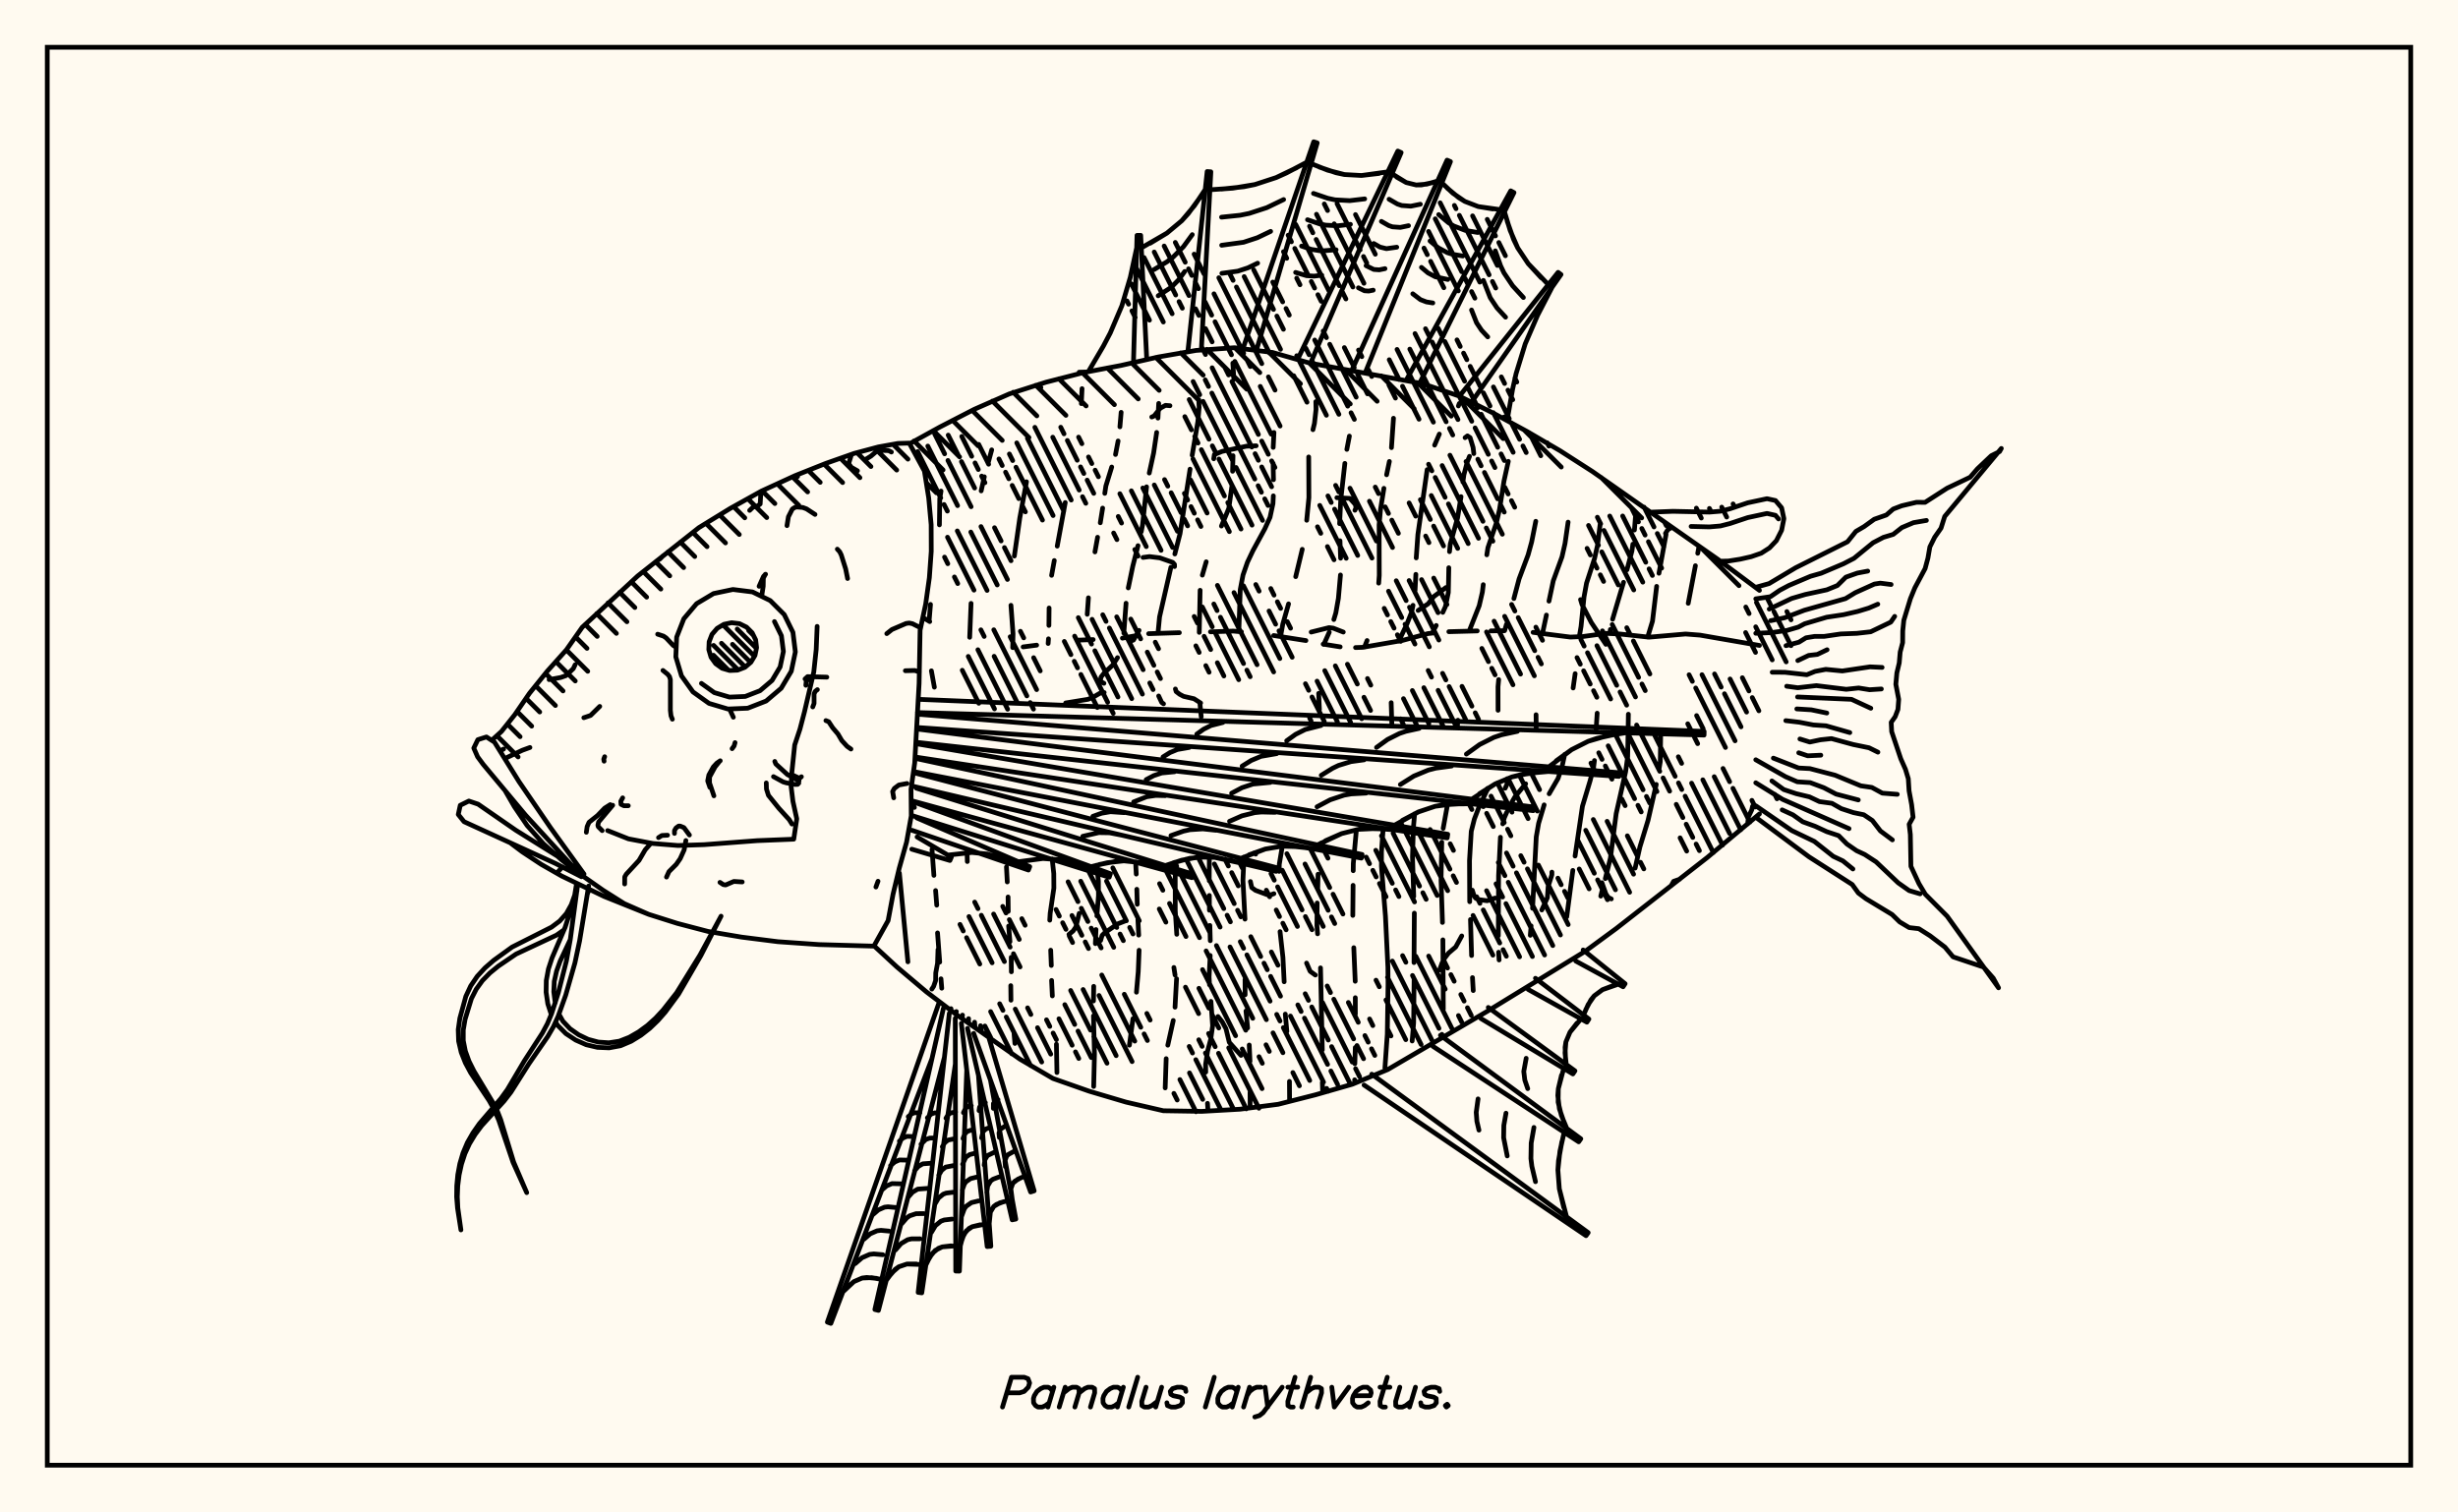 <svg xmlns="http://www.w3.org/2000/svg" width="520" height="320"><rect x="0" y="0" width="520" height="320" fill="floralwhite"/><rect x="10" y="10" width="500" height="300" stroke="black" stroke-width="1" fill="none"/><path stroke="black" stroke-width="1" fill="none" stroke-linecap="round" stroke-linejoin="round" d="
M 192.43 93.88 198.87 90.33 206.09 86.61 213.53 83.34 221.27 80.87 229.14 78.85 237.11 77.33 245.03 75.53 253.04 74.14 261.14 73.57 269.2 74.57 277.01 76.8 300.98 81.18 308.67 83.79 315.94 87.42 323.07 91.3 330.08 95.39 336.92 99.78 363.53 118.42 372.22 124.91 
M 372.22 172.21 361.15 181.45 341.94 196.44 335.39 201.25 314.62 213.98 293.59 226.29 286.09 229.4 278.28 231.64 270.41 233.64 262.35 234.68 254.24 235.14 246.12 235.01 238.21 233.18 230.42 230.87 222.76 228.18 215.75 224.08 202.45 214.75 195.97 209.84 189.77 204.61 184.91 200.12 
M 216.45 136.87 219.31 136.5 
M 228.11 135.44 231.26 135.32 
M 237.45 135.02 240.19 134.51 
M 243 134.07 249.5 133.86 
M 256.08 133.68 260.92 133.52 262.63 133.68 
M 269.45 134.46 276.27 135.53 
M 279.92 136.28 283.52 136.86 
M 286.77 137.01 288.27 136.96 296.66 135.51 302.09 134.05 303.54 133.89 
M 306.51 133.65 312.52 133.49 
M 315.41 133.48 318.27 133.45 
M 324.33 133.79 332.2 134.79 334.82 134.68 339.73 134.01 342.62 134.13 348.85 134.81 356.59 134.14 359.66 134.38 372.22 136.56 
M 190.27 184.72 192.07 203.5 
M 199.08 103.9 198.81 105.5 198.74 111.05 
M 196.85 127.88 196.56 131.33 
M 197.04 141.93 197.67 145.39 
M 197.17 179.71 197.57 185.21 
M 197.93 188.42 198.17 191.51 
M 198.34 197.38 198.8 203.56 
M 199.07 207.09 199.23 209.08 
M 209.8 95.18 209.03 98.02 
M 208.24 100.87 207.57 103.86 
M 205.43 127.66 205.14 134.84 
M 204.59 180.41 204.64 182.28 
M 217.16 101.93 215.74 109.6 214.59 117.65 
M 213.87 128.07 214.31 134.09 214.24 137.02 
M 212.92 183.43 213.09 186.6 
M 213.26 189.78 213.3 192.83 
M 213.38 195.93 213.66 199.24 
M 213.93 202.54 213.96 205.61 
M 213.83 208.54 213.87 211.62 
M 214.53 218.73 214.71 220.77 
M 228.91 82.23 228.76 85.4 
M 225.36 106.32 223.66 115.55 
M 223.04 118.6 222.47 121.73 
M 221.94 128.64 221.9 132.33 
M 221.81 135.16 221.74 136.15 
M 222.59 181.71 222.93 184.83 222.95 187.9 222.17 193.23 222.08 194.69 
M 222.28 201.04 222.41 204.27 
M 222.47 207.44 222.63 210.71 
M 223.49 220.93 223.6 226.92 
M 237.18 87.24 236.92 90.31 
M 236.54 93.3 235.99 96.16 
M 235.19 98.81 233.95 102.83 233.72 104.38 
M 233.27 107.5 232.77 110.61 
M 232.2 113.67 231.64 116.77 
M 230.26 126.48 230.01 129.97 
M 231.99 183.06 232.37 186.41 232.39 189.49 232.05 193.78 
M 231.86 196.67 231.73 199.65 
M 231.38 208.69 231.33 211.78 
M 231.33 214.93 231.54 223.03 231.37 229.87 
M 245.13 85.35 244.97 88.46 
M 244.7 91.49 244.05 95.87 243.13 100.09 
M 242.56 103 241.72 111.01 241.43 112.52 
M 240.75 115.45 239.64 119.81 238.69 124.39 
M 238.22 127.63 237.75 133.95 
M 240.24 182.34 240.38 184.94 
M 240.5 188.15 240.59 191.33 
M 240.73 194.57 240.9 197.85 
M 240.98 201.05 240.8 205.57 240.42 209.93 
M 239.68 215.53 238.93 221.14 
M 253.6 84.53 253.68 86.23 253.41 89.21 252.21 96.31 
M 251.76 99.26 249.64 112.91 248.54 117.21 
M 247.71 120.02 245.31 130.52 244.98 133.93 
M 248.62 182.42 248.63 192.69 248.95 197.68 
M 248.91 207.08 248.58 213.1 
M 248.21 215.91 247.05 221.14 
M 246.71 223.99 246.5 230.18 
M 260.81 76.83 261.04 80.23 
M 260.85 96.41 260.76 99.71 
M 260.6 102.97 259.96 107.56 258.4 111.3 
M 255.18 118.86 254.36 121.69 
M 253.89 124.89 253.71 133.8 
M 253.86 148.9 254.12 151.64 
M 255.84 181.32 255.82 186.35 
M 255.84 189.46 255.86 192.59 
M 255.95 195.8 256.04 199.03 
M 256.02 202.16 255.79 206.69 255.88 208.37 
M 256.18 211.87 256.54 217.03 256.14 219.85 255.47 222.39 255.05 225.2 255.08 226.83 
M 255.45 233.44 255.55 234.92 
M 269.51 91.5 269.35 94.66 
M 269.33 98.01 269.41 101.5 
M 269.38 104.91 269.3 106.56 268.68 109.45 267.58 111.88 265.06 116.51 263.9 118.96 262.96 121.67 262.38 124.74 262.08 133.53 
M 263.17 181.32 262.95 186.24 263.38 194.47 
M 263.39 207.23 263.41 210.47 
M 263.59 213.9 263.94 217.5 
M 264.28 221.1 264.44 224.54 
M 264.45 231.1 264.47 234.4 
M 278.37 84.98 278.41 86.63 278.08 89.58 277.76 90.91 
M 276.86 96.68 276.9 105.28 276.44 110.08 
M 275.5 116.22 274.11 122.01 
M 272.6 127.77 271.38 132.05 270.92 134.61 
M 271.28 179.03 270.64 182.85 270.61 184.36 
M 270.8 197.11 271.41 202.56 271.67 207.72 
M 271.91 214.56 272.24 218.22 
M 272.79 228.8 272.82 233.02 
M 285.47 92.27 284.93 95.08 
M 284.51 98.04 283.64 105.78 283.4 110.8 
M 283.48 114.41 283.61 118.1 
M 283.58 121.65 283.14 126.61 282.6 129.68 282.18 131.08 
M 281.21 133.76 280.05 136.36 
M 278.97 146.7 279.13 150.13 
M 279.5 178.35 279.37 179.27 
M 278.84 184.97 278.77 188.01 
M 278.65 191.05 278.6 195.8 278.74 197.57 
M 279.36 204.78 279.74 222.13 
M 279.75 229.02 279.82 231.19 
M 294.8 88.49 294.37 94.71 
M 293.93 97.63 293.34 100.45 
M 292.77 103.32 292.05 107.82 291.76 111.05 291.79 121.72 291.67 123.38 
M 289.21 135.52 288.65 136.92 
M 286.95 175.56 286.3 182.68 286.28 184.22 
M 286.25 187.32 286.19 193.68 
M 286.4 200.51 286.7 207.61 
M 286.72 211.09 286.73 214.58 
M 286.72 221.62 286.62 225.06 
M 286.58 228.46 286.6 229.19 
M 304.5 91.84 303.5 94.18 
M 301.92 99.37 299.96 113.08 299.61 118.04 
M 299.53 121.52 299.36 124.92 
M 298.93 128.07 298.62 129.56 297.6 132.13 295.9 135.68 
M 294.31 148.67 294.45 153.18 
M 292.61 175.37 292.26 180.17 292.25 183.29 293.1 193.87 293.62 204.65 293.65 208.2 293.49 218.82 292.99 225.95 
M 310.88 96.55 310.4 97.76 309.69 100.47 309.48 101.99 
M 309.09 105.08 308.35 109.59 306.81 115.11 306.65 116.72 
M 306.5 120.12 306.4 125.36 305.79 128.33 305.23 129.56 
M 303.84 132.33 303.02 133.86 
M 299.27 172.17 299.01 175.13 298.82 181.28 299.08 189.68 
M 299.21 193.2 299.14 203.66 
M 299.16 207.3 299.06 216.42 298.75 220.25 
M 319.09 97.61 318.17 101.8 317.23 107.78 316.57 110.62 314.78 115.86 314.54 117.39 
M 313.79 123.7 313.6 125.28 312.93 128.16 310.83 133.47 
M 308.43 152.38 308.31 153.7 
M 306.23 170.2 305.31 175.26 
M 305.01 178.18 304.86 186.21 305.16 195.17 
M 305.25 198.85 305.34 213.51 
M 324.9 110.29 324.03 114.65 323.28 117.39 321.37 122.48 320.27 126.64 
M 318.7 132.09 318.31 133.43 
M 317.05 143.78 316.91 145.3 316.92 150.28 
M 314.79 166.75 312.82 170.93 311.91 173.29 311.25 175.89 310.88 182.09 310.92 190.78 
M 311.09 194.55 311.32 202.17 
M 311.51 206.84 311.67 209.58 
M 331.74 110.47 331.09 114.98 330.45 117.8 328.6 122.89 327.69 127.19 
M 327.15 130.13 326.32 134.02 
M 324.96 151.22 324.99 154.34 
M 322.76 165.83 320.5 168.58 319.89 169.63 
M 318.77 171.84 318.26 173 317.91 174.31 
M 317.42 177.14 317.03 185.25 316.98 197.98 
M 317.04 201.47 317.14 203.11 
M 338.52 110.91 337.95 115.43 337.32 118.21 335.64 123.38 335.11 126.28 334.48 132.53 334.1 134.76 
M 333.23 142.53 332.8 145.56 
M 331.02 159.6 330.47 162.16 329.61 164.71 327.73 167.95 
M 326.67 170.29 325.5 174.2 325 177.07 324.22 192.18 
M 323.91 195.89 323.74 197.89 
M 346.01 109.07 345.77 112.14 
M 345.44 115.13 345.24 116.59 344.19 120.56 
M 343.47 123.2 341.15 131.02 
M 340.68 133.18 340.57 133.99 
M 337.89 150.89 337.67 154.22 
M 337.31 160.91 337.11 162.46 336.38 165.24 334.77 170.59 333.21 181.12 
M 332.74 184.16 331.45 193.98 
M 352.46 113.07 350.96 121.29 
M 350.47 124.06 349.59 131.43 348.57 134.8 
M 344.49 151.11 344.34 160.13 343.9 163.32 341.91 172.14 340.69 181.56 339.61 185.89 
M 338.93 188.45 338.65 189.6 
M 359.44 115.57 359.16 117.06 
M 358.67 119.69 357.15 127.65 
M 351.32 155.51 351.24 161.14 350.97 162.77 
M 350.39 165.96 348.65 173.56 346.93 179.19 345.92 183.67 
M 338.89 186.75 339.74 189.14 340.24 189.88 340.88 190.19 
M 237.92 194.9 236.43 195.48 233.68 197.38 233.15 197.91 232.84 198.99 
M 245.12 147.25 245.76 148.62 246.15 148.91 
M 197.13 209.27 197.51 208.7 197.93 207.48 197.96 205.84 198.34 203.81 198.44 200.92 
M 311.79 95.97 311.64 94.69 311.01 92.6 310.45 92.22 309.94 92.6 
M 339.73 136.33 336.65 131.71 334.68 127.89 334.37 126.86 
M 355.35 186.02 354.06 186.47 353.52 187.43 
M 311.47 188.34 311.87 189.6 312.16 190.02 312.71 190.32 314.63 190.58 316.29 190.01 
M 318.43 166.77 318.81 165.92 318.84 164.75 
M 304.55 205.22 305.07 203.76 305.62 202.73 306.43 201.66 307.96 200.36 309.24 198.02 
M 265.75 94.32 263.66 94.41 258.53 95.51 256.91 96.17 256.77 97.07 
M 228.31 193.25 227.6 196.13 227.02 196.98 226.14 197.7 
M 311.06 85.56 310.46 85.19 309.48 85.08 308.72 85.37 308.53 85.89 
M 282.82 105.3 285.57 105.45 286.73 106.74 286.88 107.41 286.64 107.96 
M 352.34 112.86 352.84 112.07 353.69 111.57 
M 276.41 203.76 277.16 205.5 278.27 206.3 
M 254 148.74 252.6 147.84 250.39 147.33 249.56 146.89 248.82 146.32 248.66 145.77 
M 248.48 119.87 248.47 119.42 248.1 118.99 245.36 118.03 243.18 117.76 241.81 117.94 
M 233.54 144.57 232.93 144.24 232.81 143.85 232.93 143.24 233.62 142.36 235.41 140.71 236.42 139.14 
M 369.72 174.34 369.89 172.82 370.59 171.36 370.76 170.59 
M 262.54 223.3 260.06 220.54 259.36 217.65 258.56 216.18 257.67 215.07 
M 269.5 189.08 268.5 189.45 265.6 188.37 264.81 187.79 264.53 186.51 
M 305.89 124.31 303.32 126.22 302.13 127.75 300.01 129.16 
M 248.59 206.3 248.34 204.7 
M 284.18 133.73 282.04 132.9 281.16 132.79 277.39 133.73 
M 247.51 85.84 246.57 85.76 245.47 86.36 244.14 88.02 243.66 88.23 
M 233.59 146.52 232.68 146.68 231.06 147.62 230.16 147.96 225.44 148.73 
M 326.17 192.53 327.36 189.92 327.52 187.56 328.31 185.07 328.31 184.52 
M 265.65 180.72 265.31 180.44 
M 195.23 130.64 196.69 131.51 
M 240.97 133.38 239.79 135.42 239.47 135.54 239.08 135.42 
M 228.3 78.75 229.71 78.71 
M 239.8 76.4 240.54 49.8 241.32 49.79 242.6 76.07 
M 251.33 74.06 255.38 36.29 256.16 36.35 254.15 74.03 
M 263.11 73.3 277.92 30 278.66 30.23 265.9 73.8 
M 274.55 75.98 295.71 31.96 296.42 32.28 277.24 76.85 
M 286.08 78.13 306.13 33.88 306.85 34.19 288.8 78.91 
M 297.67 80.12 319.6 40.38 320.29 40.75 300.35 81.05 
M 308.94 83.58 329.62 57.62 330.24 58.08 311.37 85.01 
M 318.18 88.23 319.22 89.18 
M 230.26 78.61 233.42 73.23 234.88 70.45 237.34 64.68 239.12 58.66 240.46 52.46 
M 241.45 52.45 246.87 49.32 250 46.71 252.65 43.56 254.98 40.07 
M 255.96 40.15 260.78 39.82 265.48 39.04 269.98 37.57 272.16 36.59 276.44 34.33 
M 277.38 34.62 280.87 36.01 284.42 36.93 288.04 37.13 293.59 36.36 
M 294.49 36.77 297.49 38.62 299.6 39.14 301.83 38.96 304.13 38.3 
M 305.03 38.69 307.36 40.87 309.89 42.61 312.72 43.7 317.4 44.36 
M 318.28 44.81 319.48 48.76 321.08 52.45 323.3 55.78 327.55 60.21 
M 328.34 60.8 325.28 66.71 322.66 72.77 320.73 79.06 320.01 82.29 318.86 88.84 
M 243.31 51.47 246.87 49.32 250 46.71 251.38 45.19 253.83 41.84 
M 244.17 57.02 246.89 55.38 248.14 54.43 250.35 52.21 252.23 49.64 
M 245.02 62.58 247.79 60.78 249.32 59.23 250.63 57.44 
M 258.38 40.01 263.15 39.51 265.48 39.04 269.98 37.57 274.31 35.49 
M 258.42 45.95 262.36 45.54 264.28 45.15 267.99 43.94 271.56 42.22 
M 258.45 51.89 263.07 51.26 265.99 50.3 268.81 48.95 
M 258.49 57.83 261.86 57.37 264 56.67 266.06 55.68 
M 279.12 35.35 282.64 36.55 284.42 36.93 288.04 37.13 291.73 36.7 
M 277.87 40.92 280.89 41.95 282.42 42.28 285.54 42.45 288.71 42.08 
M 276.61 46.49 279.14 47.36 280.42 47.63 283.03 47.77 285.69 47.46 
M 275.35 52.06 277.39 52.76 279.47 53.09 282.66 52.85 
M 274.09 57.64 276.42 58.33 278.02 58.42 279.64 58.23 
M 295.47 37.47 297.49 38.62 299.6 39.14 300.7 39.13 302.97 38.66 
M 293.86 42.15 295.63 43.17 296.55 43.48 298.47 43.62 300.48 43.21 
M 292.24 46.84 293.78 47.72 294.58 47.99 296.24 48.11 297.98 47.75 
M 290.62 51.52 291.93 52.27 293.3 52.61 295.49 52.3 
M 289 56.21 290.63 57.01 291.79 57.09 293 56.84 
M 287.38 60.89 288.66 61.52 289.56 61.58 290.51 61.39 
M 306.18 39.81 308.59 41.81 309.89 42.61 312.72 43.7 315.81 44.21 
M 304.36 45.4 306.43 47.12 307.54 47.81 309.98 48.74 312.63 49.19 
M 302.53 50.99 304.27 52.43 306.19 53.46 307.24 53.79 309.46 54.16 
M 300.71 56.57 302.1 57.74 303.65 58.56 306.29 59.13 
M 298.88 62.16 300.51 63.4 301.76 63.88 303.12 64.1 
M 318.85 46.8 320.21 50.65 321.08 52.45 323.3 55.78 326.06 58.78 
M 316.34 53.07 317.46 56.24 318.17 57.73 320.01 60.47 322.28 62.95 
M 313.82 59.33 315.27 63 316.71 65.16 318.51 67.11 
M 311.31 65.59 312.37 68.28 313.42 69.86 314.74 71.28 
M 194.24 147.96 360.52 154.75 360.5 155.53 194.07 150.76 
M 194.06 151.1 342.56 163.49 342.5 164.27 193.93 153.91 
M 193.91 154.23 324.45 170.74 324.36 171.52 193.77 157.04 
M 193.75 157.34 306.28 176.51 306.16 177.28 193.59 160.16 
M 193.73 160.47 288.16 180.79 288 181.56 193.25 163.24 
M 193.79 163.61 270.16 183.6 269.97 184.36 193.11 166.34 
M 193.84 166.75 252.38 184.95 252.16 185.7 193.05 169.46 
M 193.9 169.9 234.92 184.86 234.66 185.6 193 172.57 
M 193.95 173.05 217.85 183.36 217.57 184.08 192.94 175.67 
M 194.01 177.08 201.27 181.35 200.96 182.06 192.89 179.67 
M 343.79 155.05 339.79 155.73 335.99 156.84 332.48 158.61 327.66 162.25 
M 327.58 163.23 323.64 163.58 319.85 164.38 316.31 165.86 311.36 169.09 
M 311.25 170.07 307.37 170.1 303.62 170.59 300.07 171.78 295.02 174.59 
M 294.86 175.56 291.08 175.29 287.39 175.47 283.83 176.37 278.71 178.76 
M 278.52 179.72 274.84 179.14 271.23 179.03 267.69 179.63 262.52 181.6 
M 262.28 182.56 256.98 181.4 253.47 181.34 249.99 182 246.53 183.13 
M 246.25 184.08 241.17 182.49 237.75 182.14 234.29 182.52 230.81 183.37 
M 230.5 184.3 227.29 182.86 224.01 181.89 220.65 181.64 215.46 182.32 
M 215.1 183.24 212.03 181.73 208.88 180.69 205.61 180.36 200.54 180.92 
M 341.78 155.36 337.86 156.21 335.99 156.84 332.48 158.61 329.23 160.96 
M 321.01 154.74 317.64 155.47 316.04 156.01 313.02 157.53 310.22 159.55 
M 300.24 154.11 297.42 154.73 296.08 155.18 293.55 156.45 291.21 158.14 
M 279.48 153.49 276.12 154.35 274.09 155.37 272.2 156.73 
M 258.71 152.86 256.17 153.51 254.62 154.29 253.19 155.32 
M 325.6 163.38 321.72 163.91 319.85 164.38 316.31 165.86 312.99 167.93 
M 307.1 162.07 303.76 162.52 302.16 162.93 299.11 164.2 296.25 165.99 
M 288.6 160.76 285.8 161.14 283.16 161.95 281.91 162.55 279.51 164.04 
M 270.1 159.45 266.76 160.03 264.71 160.89 262.78 162.09 
M 251.59 158.14 249.07 158.58 247.51 159.23 246.04 160.15 
M 309.3 170.05 305.48 170.27 303.62 170.59 300.07 171.78 296.68 173.57 
M 289.03 167.8 285.87 167.97 284.34 168.24 281.41 169.22 278.62 170.7 
M 268.75 165.54 265.06 165.89 262.75 166.66 260.55 167.83 
M 248.48 163.28 245.78 163.54 244.09 164.1 242.48 164.95 
M 292.97 175.39 289.22 175.3 287.39 175.47 283.83 176.37 280.4 177.88 
M 269.75 171.87 266.87 171.8 265.47 171.93 262.74 172.61 260.11 173.77 
M 246.52 168.34 244.53 168.29 242.59 168.57 239.82 169.67 
M 276.68 179.4 273.03 179.01 271.23 179.03 267.69 179.63 264.24 180.86 
M 257.26 175.67 254.46 175.37 251.72 175.55 250.37 175.85 247.72 176.79 
M 237.84 171.94 234.93 171.74 233.05 172.06 231.2 172.72 
M 260.51 182.09 256.98 181.4 255.22 181.27 251.73 181.59 248.26 182.53 
M 237.04 176.65 234.75 176.2 232.47 176.16 229.07 176.94 
M 244.56 183.46 241.17 182.49 237.75 182.14 236.02 182.25 232.55 182.91 
M 208.67 217.77 218.78 251.96 218.03 252.2 205.99 218.64 
M 207.43 217.02 207.63 218.11 
M 209.53 228.49 214.9 257.93 214.13 258.09 204.68 217.59 
M 206.18 216.27 206.25 217.26 
M 207 227.53 209.62 263.67 208.84 263.74 203.38 216.53 
M 204.91 215.52 204.88 216.39 
M 204.52 226.37 202.97 268.94 202.19 268.93 202.09 215.47 
M 203.62 214.77 203.52 215.5 
M 202.11 225.08 195.01 273.54 194.24 273.44 200.83 214.41 
M 202.32 214.02 202.17 214.58 
M 199.79 223.71 185.84 277.25 185.08 277.06 199.58 213.35 
M 201.19 213.41 201.08 213.72 
M 197.17 223.95 175.77 280 175.03 279.73 198.55 212.44 
M 216.83 248.84 215.35 249.48 214.28 250.33 213.85 251.53 214.15 253.84 
M 213.18 254.04 211.53 254.49 210.24 255.25 209.52 256.45 209.27 258.93 
M 208.29 259.02 205.68 259.54 204.42 260.42 203.63 261.83 203.16 263.6 
M 202.18 263.59 199.34 263.81 197.84 264.56 196.73 265.91 195.87 267.67 
M 194.9 267.54 191.86 267.44 190.14 268.02 188.71 269.26 187.48 270.92 
M 186.53 270.69 184.39 270.32 182.4 270.4 180.64 271.16 178.31 273.34 
M 216.06 249.14 214.74 249.87 214.28 250.33 213.85 251.53 213.98 253.03 
M 214.42 243.65 213.33 244.25 212.95 244.63 212.6 245.62 212.7 246.85 
M 212.78 238.16 211.62 238.93 211.34 239.71 211.43 240.68 
M 211.14 232.66 210.52 233.01 210.16 233.49 210.15 234.51 
M 212.33 254.25 210.82 254.82 210.24 255.25 209.52 256.45 209.29 258.05 
M 211.36 249.01 210.07 249.5 209.57 249.87 208.95 250.91 208.75 252.28 
M 210.4 243.77 208.89 244.5 208.37 245.36 208.21 246.51 
M 209.43 238.54 208.55 238.87 207.96 239.44 207.66 240.75 
M 208.46 233.3 207.54 233.74 207.22 234.27 207.12 234.98 
M 207.37 259.13 205.68 259.54 204.99 259.91 203.97 261.06 203.38 262.69 
M 206.99 254.09 205.5 254.45 204.38 255.23 203.99 255.8 203.47 257.24 
M 206.61 249.05 205.32 249.37 204.35 250.04 204.01 250.54 203.56 251.79 
M 206.24 244.01 205.14 244.28 204.32 244.85 203.64 246.33 
M 205.86 238.98 204.59 239.39 204.05 240.01 203.73 240.88 
M 205.48 233.94 204.78 234.11 204.26 234.48 203.82 235.42 
M 201.19 263.59 199.34 263.81 198.54 264.11 197.24 265.17 196.28 266.76 
M 201.38 257.93 199.75 258.12 199.04 258.38 197.89 259.32 197.05 260.73 
M 201.58 252.26 200.16 252.43 199.55 252.66 198.55 253.47 197.82 254.7 
M 201.77 246.6 200.05 246.93 199.21 247.62 198.59 248.66 
M 201.97 240.93 200.56 241.21 199.86 241.78 199.35 242.63 
M 202.17 235.27 201.06 235.49 200.52 235.93 200.12 236.59 
M 193.85 267.43 191.86 267.44 190.14 268.02 189.39 268.56 188.09 270.06 
M 194.62 262.1 192.83 262.11 192.02 262.29 190.61 263.12 189.44 264.47 
M 195.4 256.77 193.81 256.78 192.43 257.24 191.83 257.68 190.79 258.88 
M 196.17 251.44 194.15 251.59 193.05 252.24 192.14 253.28 
M 196.94 246.11 195.21 246.24 194.27 246.79 193.49 247.69 
M 197.72 240.78 196.72 240.79 195.86 241.08 194.84 242.1 
M 198.49 235.46 197.7 235.46 197.01 235.69 196.19 236.51 
M 185.45 270.47 183.37 270.28 182.4 270.4 180.64 271.16 179.06 272.53 
M 186.76 265.47 184.86 265.3 183.98 265.4 182.37 266.1 180.93 267.35 
M 188.07 260.47 186.36 260.31 185.55 260.41 184.1 261.04 182.8 262.17 
M 189.38 255.47 187.85 255.33 187.13 255.41 185.83 255.98 184.66 256.99 
M 190.69 250.47 188.71 250.42 187.56 250.91 186.53 251.8 
M 192 245.46 190.28 245.42 189.29 245.85 188.4 246.62 
M 193.3 240.46 191.86 240.43 191.02 240.79 190.27 241.44 
M 194.61 235.46 193.43 235.43 192.75 235.73 192.14 236.26 
M 334.92 200.99 343.8 208.13 343.37 208.78 333.36 203.34 
M 324.83 206.98 336.14 215.61 335.71 216.27 323.29 209.34 
M 314.85 213.15 333.19 226.57 332.75 227.22 313.29 215.49 
M 304.73 219.05 334.43 240.94 333.98 241.58 303.12 221.36 
M 290.2 227.27 335.99 260.8 335.53 261.44 288.57 229.57 
M 342.37 208.23 339.02 209.39 337.26 210.7 335.98 212.55 335.01 214.75 
M 334.46 215.57 332.14 218.38 331.27 220.46 331.09 222.77 331.35 225.23 
M 330.81 226.05 329.67 230.35 329.63 233.18 330.31 235.98 331.46 238.75 
M 330.9 239.56 330.01 243.56 329.58 247.55 329.88 251.52 331.41 257.44 
M 341.2 208.56 339.02 209.39 337.26 210.7 336.56 211.56 335.47 213.63 
M 333.61 216.48 332.14 218.38 331.27 220.46 331.1 221.59 331.19 223.99 
M 330.34 227.49 329.67 230.35 329.56 231.77 329.89 234.58 330.85 237.36 
M 322.87 223.91 322.36 226.69 322.58 228.52 323.2 230.33 
M 330.42 241.56 329.71 245.56 329.58 247.55 329.88 251.52 330.82 255.47 
M 324.51 238.54 323.93 241.84 323.87 245.12 324.07 246.76 324.84 250.02 
M 318.6 235.52 318.14 238.12 318.1 240.71 318.86 244.57 
M 312.69 232.5 312.3 235.35 312.44 237.24 312.88 239.11 
M 371.44 124.26 374.26 123.47 379.88 120.12 390.85 114.63 392.62 112.43 394.36 111.41 396.51 109.86 399.07 108.96 400.52 107.7 402.32 107.01 405.45 106.27 407.25 106.29 411.92 103.29 416.79 100.97 418.33 99.19 421.26 96.42 423.01 95.55 423.39 94.88 411.41 109.27 410.63 111.74 409.29 113.66 408.27 115.72 407.86 118.09 407.27 120.29 405.1 124.36 404.16 126.65 402.76 131.24 402.53 133.5 402.51 135.97 401.99 137.96 401.79 140.27 401.29 142.36 401.07 144.78 401.68 147.96 401.52 150.09 400.93 151.64 400.09 152.83 400.19 154.8 402.12 160.54 403.11 162.77 403.71 164.76 403.87 167.31 404.41 170.23 404.72 172.9 403.89 174.4 404.14 176.57 404.26 183.29 405.97 186.97 407.31 189.21 411.92 193.84 422.8 209 421.68 206.95 419.62 204.61 413.18 202.45 411.46 200.39 408.31 197.99 405.94 196.49 403.9 196.26 401.89 195.06 400.28 193.49 394.74 190.14 393.14 188.94 391.84 187.14 382.71 181.29 371.44 172.91 
M 371.44 126.7 374.53 126.25 376.53 124.88 378.44 123.87 383.01 121.93 385.28 121.28 390 119.28 392.22 118.13 396.26 114.83 398.44 113.69 400.52 113.06 402.35 111.62 404.81 110.58 407.54 110.11 
M 374.29 128.87 379.03 126.62 381.9 125.78 386.47 124.79 388.71 123.88 390.5 122.11 392.92 121.25 395.13 120.83 
M 374.59 131.32 377.52 130.71 381.72 129.11 390.43 126.65 392.49 125.4 396.54 123.57 397.79 123.38 400.07 123.67 
M 371.44 133.99 374.79 133.84 378.01 133.39 380.44 132.68 381.79 131.97 386.44 130.59 390.02 130.05 392.98 129.37 395.35 128.65 397.26 127.83 
M 377.83 136.61 380.57 135.87 382.07 134.94 383.86 134.65 385.94 134.64 389.41 134.13 392.83 134 395.75 133.67 400 131.63 400.83 130.41 
M 380.33 139.76 382.63 138.67 384.46 138.46 386.53 137.47 
M 374.92 142.23 377.59 142.24 382.24 142.76 383.99 142.05 386.25 141.62 389.75 141.96 395.61 141.09 398.17 141.21 
M 377.98 145.19 380.33 145.51 384.26 145.06 390.58 145.84 393.2 145.56 395.51 145.93 398.01 145.77 
M 380.28 147.46 391.69 147.96 395.78 149.85 
M 380.12 149.99 383.19 150.18 386.47 150.86 
M 377.79 152.47 380.68 152.81 383.61 153.38 386.3 153.56 391.34 155 
M 380.78 156.35 382.87 157 385.13 156.52 387.46 156.27 392.05 157.52 395.4 158.21 397.28 159.14 
M 380.53 159.27 382.42 159.91 385.2 159.78 
M 375.16 160.4 380.5 162.49 382.9 162.62 388.21 164.01 393.66 166.26 395.99 166.6 398.21 167.81 401.38 168.06 
M 371.44 160.75 377.74 164.33 380.23 165.41 382.95 165.58 385.86 166.67 388.43 168.01 393.13 169.25 
M 374.85 165.23 377.36 167.05 379.98 167.92 382.8 168.6 384.91 169.6 387.55 169.96 389.54 171.09 392.11 171.93 394.29 172.38 396.11 173.6 397.81 175.81 400.34 177.7 
M 371.44 165.62 377.11 169.12 391.17 175.32 
M 377.02 171.35 379.32 172.41 381.38 173.87 383.99 174.82 386.43 175.95 388.97 176.8 390.72 178.57 392.77 179.99 394.49 180.79 396.89 182.35 401.57 186.79 403.89 188.43 406.21 189.12 
M 371.44 170.48 379.06 175.73 383.83 178.02 387.83 181.18 389.88 182.15 391.99 183.86 
M 349.06 108.37 353.91 108.18 361.63 108.35 363.96 108.16 365.97 107.65 369.74 106.38 373.82 105.51 375.61 105.9 376.91 107.44 377.39 109.73 376.91 112.19 375.8 114.39 374.35 115.92 372.61 117.04 370.47 117.78 368.14 118.31 365.66 118.7 363.98 118.74 
M 357.76 111.38 361.63 111.48 363.96 111.28 365.97 110.77 369.74 109.51 373.82 108.63 375.61 109.03 376.26 109.8 
M 104.02 156.64 106.09 154.76 108.9 151.22 112.01 146.69 115.77 142.02 119.83 137.48 123.17 132.72 134.9 121.87 147.85 111.64 154.45 107.59 161.07 103.91 168.19 100.64 174.74 98.03 180.67 95.94 185.83 94.56 189.96 93.82 192.36 93.75 195.56 99.65 196.47 105.34 196.99 111.01 197.01 116.64 196.61 122.23 195.83 127.81 194.65 133.35 194.44 144.59 193.51 161.41 192.73 166.98 192.78 172.61 191.79 178.17 190.24 183.69 188.92 189.23 187.88 194.78 184.87 200.18 173.26 199.85 164.56 199.24 156.88 198.27 149.79 197.07 143.3 195.37 137.23 193.45 132.06 191.18 127.61 188.37 123.13 185.23 
M 122.16 184.49 118.87 181.98 114.95 178.51 111.52 174.66 108.81 170.66 106.95 167.45 
M 172.87 132.53 172.67 137.42 172.16 142.17 170.19 150.61 169.23 154.28 168.12 157.62 167.5 163.61 167.36 166.38 167.75 169.56 168.56 173.24 167.92 177.55 160.19 177.86 148.95 178.71 143.44 178.89 138.11 178.46 132.95 177.48 128.55 175.73 
M 120.89 183.01 111.16 172.43 102.23 161.73 101.04 160.12 100.23 158.28 101.09 156.5 102.91 155.92 104.61 157.02 109.78 165.35 116.48 175.14 123.55 184.93 
M 123.01 185.5 117.54 182.7 98.17 173.85 96.95 172.33 97.37 170.38 99.19 169.48 101.14 170.14 109.1 175.64 120.61 182.82 123.44 184.83 
M 146.6 146.39 144.17 142.99 142.97 138.98 143.15 134.8 144.67 130.91 147.37 127.72 150.96 125.58 155.05 124.72 159.2 125.24 162.95 127.07 165.91 130.03 167.75 133.79 168.26 137.93 167.4 142.02 165.26 145.62 162.08 148.32 158.18 149.84 154 150.01 150 148.82 146.6 146.39 
M 163.84 131.51 165.31 134.51 165.73 137.83 165.04 141.1 163.33 143.97 160.78 146.14 157.66 147.35 154.32 147.49 151.11 146.54 148.39 144.59 
M 151.4 140.41 150.42 139.05 149.95 137.45 150.02 135.78 150.62 134.22 151.71 132.95 153.14 132.09 154.78 131.75 156.44 131.95 157.94 132.69 159.12 133.87 159.86 135.37 160.06 137.03 159.72 138.67 158.86 140.11 157.59 141.19 156.03 141.79 154.36 141.86 152.76 141.39 151.4 140.41 
M 150.94 138.63 154.09 141.78 
M 150.97 136.55 156.16 141.74 
M 152.63 136.1 157.66 141.13 
M 154.96 136.32 158.8 140.16 
M 153.15 132.4 159.61 138.85 
M 155.96 133.09 160.03 137.17 
M 158.38 133.4 159.38 134.41 
M 105.11 155.65 109.61 160.15 
M 107.34 153.19 110.03 155.87 
M 109.38 150.53 112.48 153.63 
M 111.29 147.75 114.18 150.64 
M 113.31 145.08 117.5 149.27 
M 115.4 142.48 119.11 146.19 
M 117.6 139.98 121.7 144.08 
M 119.81 137.5 124.34 142.03 
M 121.75 134.74 124.18 137.18 
M 123.81 132.11 126.34 134.65 
M 126.22 129.83 130.4 134.01 
M 128.63 127.55 132.63 131.55 
M 131.09 125.32 134.31 128.54 
M 133.56 123.09 136.8 126.34 
M 136.09 120.93 139.8 124.64 
M 138.7 118.85 141.69 121.84 
M 141.31 116.76 144.63 120.09 
M 143.94 114.7 146.98 117.75 
M 146.57 112.64 149.58 115.66 
M 149.35 110.73 153.48 114.87 
M 152.25 108.94 156.4 113.09 
M 155.19 107.18 157.56 109.56 
M 158.2 105.51 162.21 109.51 
M 161.22 103.84 163.93 106.54 
M 164.44 102.36 168.99 106.91 
M 167.66 100.88 170.86 104.08 
M 170.99 99.52 173.52 102.05 
M 174.34 98.18 178.26 102.1 
M 177.8 96.95 181.92 101.07 
M 181.31 95.77 184.25 98.71 
M 185.02 94.78 189.7 99.46 
M 188.94 94.01 192.08 97.15 
M 167.8 164.04 169.16 164.68 169.54 164.34 
M 132.92 170.47 131.99 170.48 131.38 170.18 131.33 169.53 131.73 168.81 
M 139.31 177.22 140.02 176.77 141.22 176.71 
M 185.75 186.45 185.3 187.67 
M 127.39 175.74 126.56 174.91 126.48 174.6 126.63 173.92 129.62 170.37 
M 187.6 134.06 188.7 133.19 191.68 131.91 192.34 131.82 193.03 131.96 194.76 132.83 
M 189.07 168.8 188.84 167.47 189.2 166.81 190.16 166.09 191.88 165.77 
M 121.67 140.65 121.28 141.47 119.73 142.95 118.62 143.34 116.17 143.79 
M 139.01 118.6 139.59 118.29 140.28 117.59 
M 126.88 149.46 124.94 151.37 123.51 151.85 
M 188.58 95.64 188 95.34 186 95.27 185.37 95.55 184.24 96.51 182.99 97.28 
M 151.03 168.38 150.1 165.64 150.11 164.4 151.27 162.27 152.16 161.16 
M 170.86 143.85 170.56 144.14 170.48 144.99 
M 180.02 158.48 179.21 157.91 178.09 156.69 177.27 155.29 176.16 153.98 175.32 152.7 174.72 152.46 
M 180.14 96.13 179.54 98.09 180.11 98.88 181.4 99.61 
M 155.5 157.12 155.3 157.83 154.88 158.4 
M 168.73 100.83 168.75 100.42 
M 141 185.57 141.52 184.42 143.06 182.88 143.9 181.67 144.74 179.81 145.1 177.84 
M 127.92 160.1 127.72 160.63 127.8 161.05 
M 124.04 176.09 124.21 174.9 124.61 173.98 126.41 172.55 127.93 170.98 129.1 170.24 
M 174.92 143.27 170.85 143.16 170.31 143.65 
M 142.24 152.17 141.95 151.44 141.82 150.3 141.82 143.79 141.64 143.16 141.27 142.68 140.25 141.85 
M 160.59 124.05 161.52 121.96 161.96 121.49 
M 179.31 122.4 178.9 120.36 177.97 117.41 177.64 116.74 177.14 116.19 
M 161.2 125.72 161.46 124.04 161.49 122.32 161.9 121.52 
M 158.59 107.99 159.28 107.32 160.35 107 160.82 106.63 160.98 103.96 
M 137.63 178.5 136.49 179.8 135.19 182.04 132.49 184.96 132.16 185.53 132.15 187.03 
M 167.54 174.35 166.96 173.41 164.78 171.02 162.57 168.28 162.15 166.95 162.11 165.65 
M 150.18 166.59 149.71 165.22 149.96 163.97 150.91 162.26 151.65 161.46 152.37 160.96 
M 145.85 176.67 144.69 175.1 143.9 174.78 143.56 174.78 143.01 175.18 142.69 175.73 142.69 176.33 
M 172.92 145.91 172.46 146.28 172.22 146.82 172.22 148.83 171.94 149.57 
M 191.53 141.91 193.53 141.86 194.5 142.18 
M 143.06 136.97 142.42 136.55 140.93 134.97 140.38 134.59 139.13 134.18 
M 163.63 164.32 165.67 165.43 166.34 165.63 168.19 165.97 168.74 165.95 168.99 165.69 
M 172.42 108.84 170.63 107.67 169.83 107.37 168.56 107.27 168.11 107.38 167.62 107.7 166.79 109.34 166.49 111.21 
M 163.91 161.1 164.12 161.63 166.57 163.87 169.04 165.22 
M 112.11 158.15 110.52 158.73 106.85 160.46 
M 106.54 158.48 105.84 158.85 
M 154.33 150 155.14 151.75 
M 157.02 186.6 155.25 186.49 153.51 187.24 153.02 187.16 152.31 186.69 
M 124.53 187.46 122.62 199.05 121.63 203.72 119.68 210.54 118.08 215.02 117.09 217.21 115.88 219.3 111.88 225.09 108.1 231.06 106.65 232.94 101.91 238.15 100.52 240.01 99.32 241.99 98.35 244.1 97.63 246.31 97.13 248.58 96.84 250.9 96.75 253.24 96.86 255.58 97.51 260.22 96.79 255.59 96.6 253.24 96.63 250.89 96.85 248.54 97.28 246.22 97.95 243.95 98.87 241.76 100.05 239.7 101.41 237.75 105.98 232.41 107.34 230.53 110.91 224.49 114.73 218.59 115.81 216.58 116.69 214.47 118.11 210.06 119.83 203.3 120.65 198.76 122.21 187.15 
M 124.66 188.13 124.3 189.06 
M 120.65 198.78 118.5 203.36 117.74 205.48 117.26 207.64 117.16 209.85 117.46 212.19 
M 118.25 214.56 119.08 216.06 120.59 217.65 122.41 218.93 124.42 219.9 126.58 220.48 128.81 220.63 131.02 220.29 133.12 219.47 135.1 218.33 136.96 216.97 138.68 215.42 140.26 213.72 143.14 210.05 148.07 202.09 152.54 193.84 148.26 202.2 143.55 210.33 140.75 214.13 139.18 215.92 137.46 217.57 135.58 219.04 133.53 220.3 131.29 221.25 128.87 221.7 126.41 221.6 124.02 221.04 121.78 220.05 119.72 218.69 117.95 216.91 117.53 216.22 
M 116.62 214.64 115.89 212.38 115.53 209.93 115.57 207.45 116.02 205.01 116.78 202.69 119.55 196.21 122.06 188.46 
M 119.33 196.73 117.72 197.86 109.19 201.85 105.41 204.42 103.64 205.86 102.06 207.47 100.75 209.29 99.73 211.29 98.39 215.67 98.01 217.91 98.01 220.17 98.45 222.39 99.23 224.54 100.26 226.6 104.68 233.95 
M 105.07 234.71 105.92 236.88 108.66 245.86 111.43 252.33 108.53 245.91 105.52 237.03 104.69 235.1 
M 104.32 234.37 103.48 232.86 99.58 226.99 98.45 224.88 97.57 222.65 97.02 220.28 96.94 217.84 97.28 215.45 98.55 210.81 99.58 208.6 100.96 206.57 102.61 204.78 104.43 203.2 108.33 200.38 116.67 196.17 118.41 194.87 119.82 193.28 120.86 191.41 121.58 189.38 121.94 187.16 
M 108.13 178.46 110.47 180.22 114.5 182.88 118.79 185.33 127.82 189.67 137.23 193.45 
M 117.77 184.75 119 183.41 
M 195.96 102.13 198.1 104.27 
M 193.37 93.29 199.51 99.43 
M 197.44 91.1 203.01 96.67 
M 201.54 88.94 206.93 94.33 
M 205.67 86.82 212.03 93.18 
M 209.96 84.85 217.68 92.57 
M 214.35 82.99 219.35 87.99 
M 219.13 81.51 225.5 87.88 
M 224.02 80.14 229.77 85.89 
M 229.02 78.88 235.76 85.62 
M 234.26 77.86 240.8 84.41 
M 239.44 76.8 245.23 82.59 
M 244.53 75.62 253.63 84.72 
M 249.81 74.65 254.54 79.37 
M 255.33 73.91 263.75 82.34 
M 261.25 73.57 266.52 78.84 
M 268.16 74.23 275.12 81.19 
M 276.99 76.8 285.66 85.47 
M 284.7 78.25 291.34 84.9 
M 292.23 79.52 299.19 86.49 
M 299.93 80.97 307.01 88.05 
M 309.28 84.07 318.01 92.8 
M 322.39 90.92 330.29 98.82 
M 338.73 101.01 347.31 109.58 
M 359.82 115.84 367.89 123.91 
M 208.36 217.08 209.61 219.57 
M 209.57 214.03 214.04 222.97 
M 203.09 195.58 203.78 196.98 
M 204.48 198.38 207.28 203.97 
M 211.48 212.37 212.18 213.77 
M 212.88 215.17 218.02 225.45 
M 192.75 169.43 193.45 170.83 
M 204.99 193.92 209.89 203.71 
M 214.78 213.5 220.38 224.7 
M 206.2 190.86 206.9 192.25 
M 207.6 193.65 212.49 203.45 
M 217.39 213.24 218.09 214.64 
M 219.49 217.44 222.29 223.03 
M 210.2 193.39 213.7 200.39 
M 214.4 201.78 215.8 204.58 
M 221.39 215.77 222.09 217.17 
M 222.79 218.57 223.49 219.97 
M 212.13 191.77 212.83 193.17 
M 213.53 194.57 215.63 198.76 
M 224.02 215.55 226.82 221.15 
M 227.52 222.55 228.22 223.95 
M 216.17 194.37 216.87 195.77 
M 225.26 212.56 227.36 216.75 
M 228.06 218.15 230.86 223.75 
M 226.5 209.56 230.7 217.95 
M 231.4 219.35 234.19 224.95 
M 229.14 209.36 236.13 223.35 
M 223.41 192.43 224.11 193.83 
M 224.81 195.23 225.51 196.63 
M 226.21 198.03 226.91 199.42 
M 232.5 210.62 239.5 224.61 
M 226.78 193.7 228.88 197.9 
M 229.58 199.29 230.28 200.69 
M 233.08 206.29 240.07 220.28 
M 203.57 141.81 207.07 148.8 
M 225.96 186.57 228.05 190.77 
M 228.75 192.17 230.15 194.97 
M 230.85 196.37 232.95 200.56 
M 237.85 210.36 241.34 217.35 
M 242.04 218.75 242.74 220.15 
M 248.34 231.34 249.04 232.74 
M 204.84 138.88 210.39 149.98 
M 228.63 186.44 235.62 200.43 
M 242.62 214.42 243.32 215.82 
M 249.61 228.41 253.01 235.22 
M 206.88 137.47 213.17 150.06 
M 230.23 184.17 236.26 196.23 
M 236.95 197.62 237.65 199.02 
M 251.64 227 254.44 232.6 
M 199.82 117.87 200.51 119.27 
M 201.91 122.07 202.61 123.47 
M 207.51 133.26 208.21 134.66 
M 210.31 138.86 215.2 148.65 
M 234.09 186.42 238.29 194.82 
M 238.99 196.22 239.69 197.61 
M 251.58 221.4 252.28 222.8 
M 252.98 224.2 258.33 234.89 
M 200.45 113.66 206.05 124.86 
M 210.24 133.25 217.24 147.24 
M 217.94 148.64 218.64 150.04 
M 235.42 183.62 241.02 194.81 
M 253.61 219.99 254.31 221.39 
M 255.01 222.79 260.99 234.74 
M 194.13 95.54 199.02 105.34 
M 199.72 106.74 200.42 108.14 
M 202.52 112.33 208.82 124.92 
M 213.71 134.72 219.31 145.91 
M 250.79 208.86 253.58 214.46 
M 255.68 218.66 257.08 221.46 
M 257.78 222.85 263.66 234.61 
M 196.28 94.38 202.58 106.98 
M 205.38 112.57 210.97 123.76 
M 215.87 133.56 216.57 134.96 
M 218.67 139.15 220.07 141.95 
M 245.25 192.32 246.65 195.11 
M 253.64 209.1 255.74 213.3 
M 256.44 214.7 257.84 217.5 
M 259.94 221.69 266.33 234.48 
M 197.74 91.82 199.84 96.02 
M 200.54 97.42 205.44 107.21 
M 207.53 111.41 213.13 122.6 
M 245.31 186.96 246.01 188.36 
M 247.41 191.15 250.9 198.15 
M 254.4 205.15 261.4 219.14 
M 262.8 221.93 266.99 230.33 
M 200.6 92.06 202.7 96.26 
M 203.4 97.66 206.19 103.26 
M 210.39 111.65 211.79 114.45 
M 212.49 115.85 213.89 118.64 
M 246.77 184.4 253.76 198.39 
M 255.16 201.19 263.55 217.97 
M 266.35 223.57 267.05 224.97 
M 203.47 92.34 205.57 96.54 
M 206.27 97.94 206.97 99.34 
M 207.67 100.73 208.37 102.13 
M 225.16 135.71 226.56 138.51 
M 227.26 139.91 227.96 141.31 
M 228.66 142.7 232.15 149.7 
M 248.53 182.45 248.94 183.28 
M 249.64 184.68 255.94 197.27 
M 257.34 200.06 265.03 215.45 
M 267.83 221.05 268.53 222.45 
M 207.05 94.02 209.15 98.22 
M 227.34 134.59 234.33 148.58 
M 235.03 149.98 235.51 150.93 
M 250.93 181.78 258.12 196.15 
M 260.21 200.35 267.91 215.74 
M 269.31 218.53 271.41 222.73 
M 273.51 226.93 274.9 229.73 
M 211.33 97.1 212.03 98.5 
M 212.73 99.9 213.43 101.3 
M 214.13 102.7 215.53 105.5 
M 216.23 106.9 216.93 108.3 
M 228.12 130.68 230.92 136.28 
M 231.62 137.68 236.51 147.47 
M 253.45 181.34 258.9 192.24 
M 259.6 193.64 260.3 195.04 
M 262.39 199.23 263.09 200.63 
M 263.79 202.03 268.69 211.82 
M 270.09 214.62 270.79 216.02 
M 271.49 217.42 277.08 228.61 
M 213.54 96.05 214.24 97.45 
M 214.94 98.85 220.54 110.04 
M 231.03 131.03 239.42 147.82 
M 256.19 181.34 256.21 181.39 
M 256.91 182.79 261.11 191.19 
M 261.81 192.59 262.51 193.99 
M 264.61 198.18 266.71 202.38 
M 267.4 203.78 268.1 205.18 
M 268.8 206.58 270.9 210.77 
M 273 214.97 280 228.96 
M 280.66 230.28 280.97 230.9 
M 215.1 93.7 222.79 109.08 
M 233.29 130.07 233.99 131.47 
M 234.69 132.87 241.68 146.86 
M 259.14 181.77 259.87 183.23 
M 260.57 184.63 261.97 187.43 
M 268.96 201.42 270.36 204.22 
M 274.56 212.61 275.26 214.01 
M 275.96 215.41 280.85 225.2 
M 281.55 226.6 282.98 229.46 
M 217.36 92.73 225.05 108.12 
M 236.24 130.51 241.84 141.7 
M 243.24 144.5 243.94 145.9 
M 262.27 182.55 262.83 183.67 
M 276.12 210.25 276.82 211.65 
M 277.51 213.05 281.01 220.05 
M 281.71 221.44 285.74 229.5 
M 218.93 90.41 226.62 105.8 
M 239.22 130.98 241.31 135.17 
M 242.71 137.97 244.11 140.77 
M 244.81 142.17 245.51 143.57 
M 267.9 188.34 268.6 189.74 
M 269.99 192.53 270.69 193.93 
M 271.39 195.33 272.09 196.73 
M 279.79 212.12 286.08 224.71 
M 286.78 226.11 287.63 227.8 
M 222.71 92.5 228.31 103.69 
M 229.01 105.09 229.71 106.49 
M 244.4 135.87 245.1 137.26 
M 268.88 184.83 269.58 186.23 
M 270.28 187.63 274.48 196.02 
M 280.77 208.61 281.47 210.01 
M 282.17 211.41 286.37 219.81 
M 287.07 221.21 288.47 224 
M 219.85 81.3 220.2 82 
M 224.4 90.39 225.1 91.79 
M 225.8 93.19 227.89 97.38 
M 228.59 98.78 229.29 100.18 
M 229.99 101.58 231.39 104.38 
M 235.59 112.77 236.29 114.17 
M 271.26 184.12 275.46 192.52 
M 276.16 193.92 277.56 196.71 
M 285.25 212.1 287.35 216.3 
M 288.75 219.1 289.45 220.5 
M 290.15 221.9 290.85 223.3 
M 228.18 92.48 228.88 93.88 
M 230.28 96.68 230.98 98.08 
M 231.68 99.47 232.38 100.87 
M 236.57 109.27 237.27 110.67 
M 240.07 116.26 240.77 117.66 
M 272.25 180.62 279.94 196.01 
M 289.74 215.59 290.43 216.99 
M 236.91 104.46 242.5 115.65 
M 252.99 136.64 253.69 138.04 
M 255.09 140.83 255.79 142.23 
M 276.08 182.8 280.98 192.6 
M 281.67 194 282.37 195.4 
M 293.57 217.78 294.27 219.18 
M 239.34 103.85 245.63 116.44 
M 252.63 130.43 253.33 131.83 
M 254.73 134.63 256.13 137.43 
M 257.53 140.22 258.92 143.02 
M 277.16 179.49 281.31 187.79 
M 282.01 189.19 284.11 193.39 
M 291.1 207.38 291.8 208.78 
M 293.2 211.57 297.4 219.97 
M 241.77 103.24 248.07 115.83 
M 254.36 128.42 256.46 132.62 
M 257.16 134.02 262.06 143.81 
M 280.24 180.19 280.94 181.58 
M 293.53 206.77 300.65 221 
M 244.19 102.61 249.09 112.41 
M 256.79 127.79 257.48 129.19 
M 258.18 130.59 263.08 140.39 
M 263.78 141.78 264.48 143.18 
M 294.56 203.34 302.91 220.04 
M 246.36 101.47 247.06 102.86 
M 247.76 104.26 249.86 108.46 
M 250.55 109.86 251.25 111.26 
M 257.55 123.85 265.94 140.64 
M 296.72 202.19 297.42 203.59 
M 298.82 206.39 304.42 217.58 
M 305.04 218.84 305.32 219.39 
M 250.56 104.39 251.26 105.79 
M 251.96 107.19 252.66 108.59 
M 253.36 109.99 254.06 111.39 
M 261.05 125.38 269.45 142.17 
M 289.03 181.34 289.73 182.74 
M 290.43 184.14 291.13 185.54 
M 291.83 186.93 293.23 189.73 
M 299.52 202.32 307.16 217.6 
M 251.88 101.55 255.37 108.55 
M 263.07 123.94 270.76 139.33 
M 277.06 151.92 277.36 152.53 
M 291.05 179.9 294.55 186.89 
M 295.25 188.29 295.95 189.69 
M 302.24 202.28 305.74 209.28 
M 308.54 214.87 309.24 216.27 
M 252.38 97.09 260.08 112.48 
M 265.67 123.67 266.37 125.07 
M 268.47 129.27 269.87 132.07 
M 270.57 133.47 273.37 139.06 
M 276.17 144.66 276.87 146.06 
M 277.56 147.46 280.15 152.63 
M 292.25 176.83 299.25 190.83 
M 305.55 203.42 306.24 204.82 
M 306.94 206.21 307.64 207.61 
M 309.04 210.41 309.74 211.81 
M 310.44 213.21 311.26 214.84 
M 238.41 63.66 238.76 64.36 
M 239.46 65.76 240.16 67.16 
M 250.65 88.15 252.05 90.95 
M 252.75 92.34 253.45 93.74 
M 254.15 95.14 259.04 104.94 
M 259.74 106.33 262.54 111.93 
M 268.84 124.52 269.53 125.92 
M 270.23 127.32 270.93 128.72 
M 272.33 131.52 273.03 132.92 
M 278.63 144.11 282.94 152.74 
M 294.72 176.29 300.31 187.48 
M 301.01 188.88 301.71 190.28 
M 239.34 60.05 243.18 67.74 
M 251.58 84.53 255.77 92.93 
M 256.47 94.33 257.17 95.72 
M 257.87 97.12 264.87 111.11 
M 280.26 141.89 285.73 152.84 
M 296.35 174.07 304.04 189.46 
M 240.17 56.24 246.11 68.13 
M 252.41 80.72 253.81 83.52 
M 254.51 84.92 260.8 97.51 
M 261.5 98.91 267.1 110.1 
M 282.49 140.88 288.08 152.07 
M 299.98 175.85 306.27 188.45 
M 242.03 54.49 247.98 66.38 
M 254.97 80.37 255.67 81.77 
M 256.37 83.17 265.46 101.36 
M 266.16 102.76 266.86 104.15 
M 267.56 105.55 268.26 106.95 
M 285.05 140.53 287.15 144.73 
M 288.55 147.52 289.95 150.32 
M 302.54 175.5 306.74 183.9 
M 307.43 185.3 308.13 186.7 
M 311.63 193.69 315.83 202.09 
M 244.18 53.32 248.73 62.42 
M 249.43 63.81 250.13 65.21 
M 254.33 73.61 255.03 75.01 
M 256.43 77.81 264.82 94.59 
M 265.52 95.99 266.22 97.39 
M 266.92 98.79 269.02 102.99 
M 289.3 143.56 290 144.96 
M 306.79 178.53 307.49 179.93 
M 312.39 189.73 313.09 191.13 
M 313.79 192.52 317.28 199.52 
M 317.98 200.92 318.68 202.32 
M 246.28 52.05 251.53 62.54 
M 252.93 65.34 253.63 66.74 
M 255.03 69.53 256.43 72.33 
M 259.22 77.93 259.92 79.33 
M 260.62 80.73 266.22 91.92 
M 266.92 93.32 268.32 96.12 
M 269.02 97.51 269.72 98.91 
M 296.3 152.08 296.89 153.27 
M 314.49 188.45 321.48 202.44 
M 248.64 51.29 250.74 55.48 
M 251.44 56.88 252.14 58.28 
M 252.84 59.68 253.54 61.08 
M 254.94 63.88 256.34 66.68 
M 257.04 68.08 260.53 75.07 
M 261.23 76.47 268.93 91.86 
M 278.72 111.45 279.42 112.84 
M 280.82 115.64 282.22 118.44 
M 296.91 147.82 299.69 153.38 
M 316.49 186.99 317.89 189.79 
M 318.59 191.19 324.19 202.38 
M 252.62 53.77 254.72 57.96 
M 256.82 62.16 263.11 74.75 
M 263.81 76.15 264.51 77.55 
M 266.61 81.75 270.81 90.14 
M 279.2 106.93 284.8 118.12 
M 298.79 146.1 302.28 153.1 
M 310.77 170.06 311.38 171.28 
M 316.97 182.48 318.37 185.27 
M 319.07 186.67 326.77 202.06 
M 257.85 58.76 266.94 76.94 
M 268.34 79.74 269.74 82.54 
M 280.93 104.92 281.63 106.32 
M 282.33 107.72 287.23 117.52 
M 292.83 128.71 293.53 130.11 
M 294.22 131.51 294.92 132.9 
M 295.62 134.3 296.32 135.7 
M 301.22 145.5 305.27 153.59 
M 313.11 169.28 313.81 170.68 
M 314.51 172.08 315.91 174.88 
M 318.71 180.47 320.11 183.27 
M 320.81 184.67 328.5 200.06 
M 260.17 57.92 260.87 59.32 
M 261.57 60.72 268.56 74.71 
M 282.55 102.69 283.25 104.09 
M 283.95 105.49 290.25 118.08 
M 293.75 125.08 296.55 130.67 
M 297.24 132.07 299.34 136.27 
M 302.14 141.86 302.84 143.26 
M 304.24 146.06 308.06 153.69 
M 314.63 166.84 314.73 167.05 
M 315.43 168.44 318.23 174.04 
M 318.93 175.44 319.63 176.84 
M 321.73 181.04 322.43 182.43 
M 323.13 183.83 330.12 197.82 
M 263.21 58.52 270.9 73.91 
M 273.7 79.5 276.5 85.1 
M 285.59 103.29 291.19 114.48 
M 295.38 122.87 297.48 127.07 
M 298.18 128.47 302.38 136.86 
M 305.18 142.46 305.88 143.86 
M 306.57 145.26 310.07 152.25 
M 316.77 165.64 319.87 171.84 
M 325.46 183.03 331.76 195.62 
M 265.22 57.08 269.42 65.47 
M 270.12 66.87 271.52 69.67 
M 274.32 75.26 280.61 87.86 
M 289.71 106.04 294.6 115.84 
M 298.1 122.83 304.4 135.42 
M 309.29 145.22 311.39 149.41 
M 312.09 150.81 312.79 152.21 
M 319.08 164.8 323.28 173.2 
M 329.58 185.79 330.28 187.19 
M 330.98 188.58 331.68 189.98 
M 269.26 59.68 271.36 63.87 
M 272.06 65.27 272.76 66.67 
M 276.25 73.67 276.95 75.06 
M 277.65 76.46 283.25 87.66 
M 290.94 103.05 291.64 104.44 
M 293.04 107.24 293.74 108.64 
M 294.44 110.04 295.84 112.84 
M 300.74 122.63 304.23 129.63 
M 321.41 163.98 325.22 171.6 
M 278.13 71.94 285.12 85.93 
M 285.82 87.33 286.52 88.73 
M 303.31 122.31 306.11 127.9 
M 323.93 163.55 325.7 167.08 
M 334.09 183.86 336.19 188.06 
M 271.52 53.25 272.22 54.65 
M 274.32 58.85 275.02 60.25 
M 279.92 70.04 280.62 71.44 
M 281.31 72.84 286.91 84.03 
M 298.1 106.41 299.5 109.21 
M 301.6 113.41 302.3 114.81 
M 313.49 137.19 314.89 139.99 
M 315.59 141.39 316.29 142.79 
M 333.78 177.76 337.28 184.76 
M 337.98 186.16 340.07 190.36 
M 272.51 49.76 273.21 51.16 
M 273.91 52.56 276.71 58.15 
M 277.41 59.55 278.11 60.95 
M 278.81 62.35 279.51 63.75 
M 284.4 73.54 286.5 77.74 
M 287.2 79.14 289.3 83.33 
M 300.49 105.72 302.59 109.91 
M 303.29 111.31 305.39 115.51 
M 314.48 133.7 320.08 144.89 
M 335.47 175.67 341.76 188.26 
M 274.11 47.48 281.11 61.47 
M 287.4 74.06 288.1 75.46 
M 289.5 78.26 290.2 79.66 
M 302.79 104.84 308.39 116.03 
M 316.08 131.42 321.68 142.62 
M 337.07 173.39 344.76 188.78 
M 277.04 47.86 277.74 49.26 
M 278.44 50.66 283.33 60.45 
M 284.03 61.85 284.73 63.25 
M 293.82 81.43 295.22 84.23 
M 302.22 98.22 302.92 99.62 
M 303.62 101.02 305.72 105.22 
M 306.42 106.62 310.61 115.01 
M 318.31 130.4 324.6 142.99 
M 339.99 173.77 345.59 184.96 
M 278.51 45.33 286.21 60.72 
M 293.9 76.11 296 80.31 
M 296.7 81.71 300.2 88.7 
M 305.09 98.5 312.79 113.89 
M 319.78 127.88 320.48 129.28 
M 321.18 130.67 324.68 137.67 
M 325.38 139.07 326.08 140.47 
M 336.57 161.45 337.27 162.85 
M 344.27 176.84 346.36 181.04 
M 347.06 182.44 347.76 183.84 
M 280.16 43.15 280.86 44.55 
M 282.25 47.35 288.55 59.94 
M 295.55 73.93 303.24 89.32 
M 306.74 96.31 313.73 110.3 
M 314.43 111.7 315.83 114.5 
M 324.92 132.69 326.32 135.48 
M 338.22 159.27 338.92 160.67 
M 339.61 162.06 341.01 164.86 
M 343.11 169.06 343.81 170.46 
M 282.86 43.08 287.75 52.87 
M 288.45 54.27 289.15 55.67 
M 298.25 73.86 305.94 89.24 
M 306.64 90.64 307.34 92.04 
M 310.14 97.64 317.83 113.03 
M 340.22 157.8 345.81 168.99 
M 346.51 170.39 347.21 171.79 
M 286.76 45.4 290.95 53.79 
M 299.35 70.58 308.44 88.77 
M 312.64 97.16 313.34 98.56 
M 314.04 99.96 316.83 105.55 
M 317.53 106.95 318.23 108.35 
M 333.62 139.13 334.32 140.53 
M 335.02 141.93 336.42 144.73 
M 337.12 146.13 337.82 147.53 
M 341.32 154.52 341.54 154.97 
M 341.74 155.37 347.61 167.11 
M 348.31 168.51 349.01 169.91 
M 301.57 69.55 302.27 70.95 
M 302.97 72.35 311.36 89.13 
M 312.06 90.53 314.86 96.13 
M 315.56 97.53 316.26 98.93 
M 318.36 103.12 319.06 104.52 
M 319.75 105.92 320.45 107.32 
M 334.44 135.3 335.14 136.7 
M 335.84 138.1 340.74 147.89 
M 344.24 154.89 350.53 167.48 
M 355.43 177.27 356.83 180.07 
M 304.26 69.46 304.96 70.85 
M 305.66 72.25 309.85 80.65 
M 310.55 82.05 312.65 86.24 
M 313.35 87.64 316.85 94.64 
M 317.55 96.04 318.25 97.44 
M 337.84 136.61 342.03 145 
M 342.73 146.4 344.13 149.2 
M 346.23 153.4 351.13 163.19 
M 351.83 164.59 353.22 167.39 
M 354.62 170.18 356.02 172.98 
M 356.72 174.38 358.12 177.18 
M 358.82 178.58 359.52 179.98 
M 308.23 71.91 308.92 73.31 
M 309.62 74.71 310.32 76.11 
M 311.02 77.51 313.12 81.71 
M 313.82 83.11 315.22 85.9 
M 315.92 87.3 320.12 95.7 
M 339 133.47 346 147.46 
M 349.5 154.46 354.39 164.25 
M 355.09 165.65 355.79 167.05 
M 356.49 168.45 362.47 180.4 
M 301.25 52.49 301.95 53.89 
M 302.65 55.29 305.45 60.88 
M 315.94 81.87 319.29 88.57 
M 319.73 89.46 321.48 92.95 
M 322.18 94.35 322.88 95.75 
M 341.07 132.13 346.66 143.32 
M 347.36 144.72 348.06 146.12 
M 355.06 160.11 355.76 161.51 
M 357.86 165.7 364.42 178.82 
M 302.22 48.96 308.52 61.55 
M 317.61 79.74 318.31 81.14 
M 319.01 82.54 320.03 84.57 
M 323.51 91.54 325.96 96.43 
M 335.75 116.02 336.45 117.42 
M 337.15 118.82 337.85 120.22 
M 338.55 121.62 339.25 123.02 
M 344.15 132.81 344.85 134.21 
M 345.55 135.61 349.04 142.6 
M 360.24 164.99 365.91 176.34 
M 303.63 46.3 309.23 57.49 
M 309.93 58.89 310.62 60.29 
M 311.32 61.69 312.02 63.09 
M 320.48 80 320.89 80.83 
M 327.32 93.68 327.67 94.38 
M 336.06 111.17 338.16 115.37 
M 338.86 116.76 342.36 123.76 
M 357.05 153.14 357.75 154.54 
M 358.45 155.94 359.15 157.34 
M 362.65 164.33 368.27 175.58 
M 304.67 42.91 313.06 59.69 
M 337.93 109.43 338.63 110.83 
M 339.33 112.23 345.63 124.82 
M 358.92 151.4 360.32 154.2 
M 364.51 162.59 365.91 165.39 
M 366.61 166.79 370.2 173.96 
M 307.68 43.46 308.03 44.16 
M 308.73 45.56 315.03 58.15 
M 315.73 59.55 316.43 60.95 
M 340.55 109.18 347.54 123.17 
M 357.33 142.76 358.03 144.16 
M 358.73 145.56 365.03 158.15 
M 370.62 169.34 371.32 170.74 
M 311.53 45.67 316.77 56.16 
M 343.28 109.17 348.17 118.96 
M 348.87 120.36 349.57 121.76 
M 360.06 142.75 367.06 156.74 
M 314.63 46.41 316.38 49.91 
M 317.08 51.31 318.48 54.11 
M 345.23 107.61 346.63 110.41 
M 347.33 111.81 348.03 113.21 
M 348.73 114.61 351.53 120.2 
M 362.72 142.59 364.12 145.38 
M 364.82 146.78 368.32 153.78 
M 375.45 168.04 375.93 169.01 
M 347.81 107.29 349.91 111.49 
M 350.61 112.88 352.01 115.68 
M 366 143.66 369.5 150.66 
M 352.16 110.51 352.51 111.21 
M 368.6 143.39 370 146.19 
M 370.7 147.59 372.1 150.39 
M 369.29 133.83 371.39 138.03 
M 358.87 107.51 359.92 109.61 
M 369.33 128.43 370.03 129.82 
M 371.43 132.62 374.92 139.62 
M 361.64 107.57 361.99 108.26 
M 371.58 127.45 377.87 140.04 
M 364.24 107.3 365.29 109.4 
M 373.89 126.6 374.59 128 
M 375.29 129.4 378.9 136.61 
M 366.64 106.62 366.99 107.32 
M 378.02 129.39 378.9 131.14 
M 213.98 291.39 212.08 297.7 
M 213.98 291.39 216.67 291.39 217.48 291.7 217.82 292.6 217.54 293.5 216.67 294.39 215.69 294.7 212.98 294.7 
M 222.95 293.5 221.69 297.7 
M 222.68 294.39 222.26 293.8 221.75 293.5 220.85 293.5 220.16 293.8 219.38 294.39 218.81 295.3 218.63 295.89 218.66 296.8 219.07 297.39 219.58 297.7 220.49 297.7 221.18 297.39 221.96 296.8 
M 225.35 293.5 224.08 297.7 
M 224.99 294.7 226.16 293.8 226.85 293.5 227.75 293.5 228.26 293.8 228.29 294.7 227.39 297.7 
M 228.29 294.7 229.46 293.8 230.15 293.5 231.05 293.5 231.56 293.8 231.58 294.7 230.69 297.7 
M 237.65 293.5 236.39 297.7 
M 237.38 294.39 236.96 293.8 236.45 293.5 235.55 293.5 234.86 293.8 234.08 294.39 233.51 295.3 233.33 295.89 233.36 296.8 233.77 297.39 234.29 297.7 235.19 297.7 235.88 297.39 236.66 296.8 
M 240.68 291.39 238.79 297.7 
M 242.45 293.5 241.55 296.5 241.58 297.39 242.08 297.7 242.99 297.7 243.68 297.39 244.85 296.5 
M 245.75 293.5 244.49 297.7 
M 250.88 294.39 250.76 293.8 249.95 293.5 249.05 293.5 248.06 293.8 247.58 294.39 247.7 295 248.21 295.3 249.62 295.6 250.13 295.89 250.15 296.8 249.68 297.39 248.69 297.7 247.79 297.7 246.98 297.39 246.86 296.8 
M 256.88 291.39 254.99 297.7 
M 261.95 293.5 260.69 297.7 
M 261.68 294.39 261.26 293.8 260.75 293.5 259.85 293.5 259.15 293.8 258.38 294.39 257.8 295.3 257.63 295.89 257.65 296.8 258.08 297.39 258.58 297.7 259.49 297.7 260.18 297.39 260.96 296.8 
M 264.35 293.5 263.08 297.7 
M 263.8 295.3 264.38 294.39 265.15 293.8 265.85 293.5 266.75 293.5 
M 267.64 293.5 268.19 297.7 
M 271.25 293.5 267.22 298.89 266.45 299.5 265.46 299.8 
M 273.97 291.39 272.45 296.5 272.47 297.39 272.99 297.7 273.58 297.7 
M 272.45 293.5 274.54 293.5 
M 277.27 291.39 275.39 297.7 
M 276.28 294.7 277.45 293.8 278.14 293.5 279.04 293.5 279.56 293.8 279.58 294.7 278.69 297.7 
M 281.75 293.5 282.28 297.7 
M 285.34 293.5 282.28 297.7 
M 286.31 295.3 289.9 295.3 290.08 294.7 289.96 294.1 289.25 293.5 288.34 293.5 287.65 293.8 286.88 294.39 286.31 295.3 286.13 295.89 286.15 296.8 286.58 297.39 287.08 297.7 287.99 297.7 288.68 297.39 289.45 296.8 
M 293.48 291.39 291.95 296.5 291.98 297.39 292.49 297.7 293.08 297.7 
M 291.95 293.5 294.04 293.5 
M 296.14 293.5 295.25 296.5 295.27 297.39 295.78 297.7 296.69 297.7 297.38 297.39 298.54 296.5 
M 299.45 293.5 298.19 297.7 
M 304.58 294.39 304.45 293.8 303.64 293.5 302.75 293.5 301.76 293.8 301.27 294.39 301.39 295 301.9 295.3 303.32 295.6 303.83 295.89 303.86 296.8 303.38 297.39 302.39 297.7 301.49 297.7 300.68 297.39 300.56 296.8 
M 306.16 297.1 305.77 297.39 305.99 297.7 306.38 297.39 306.16 297.1 
"/></svg>
